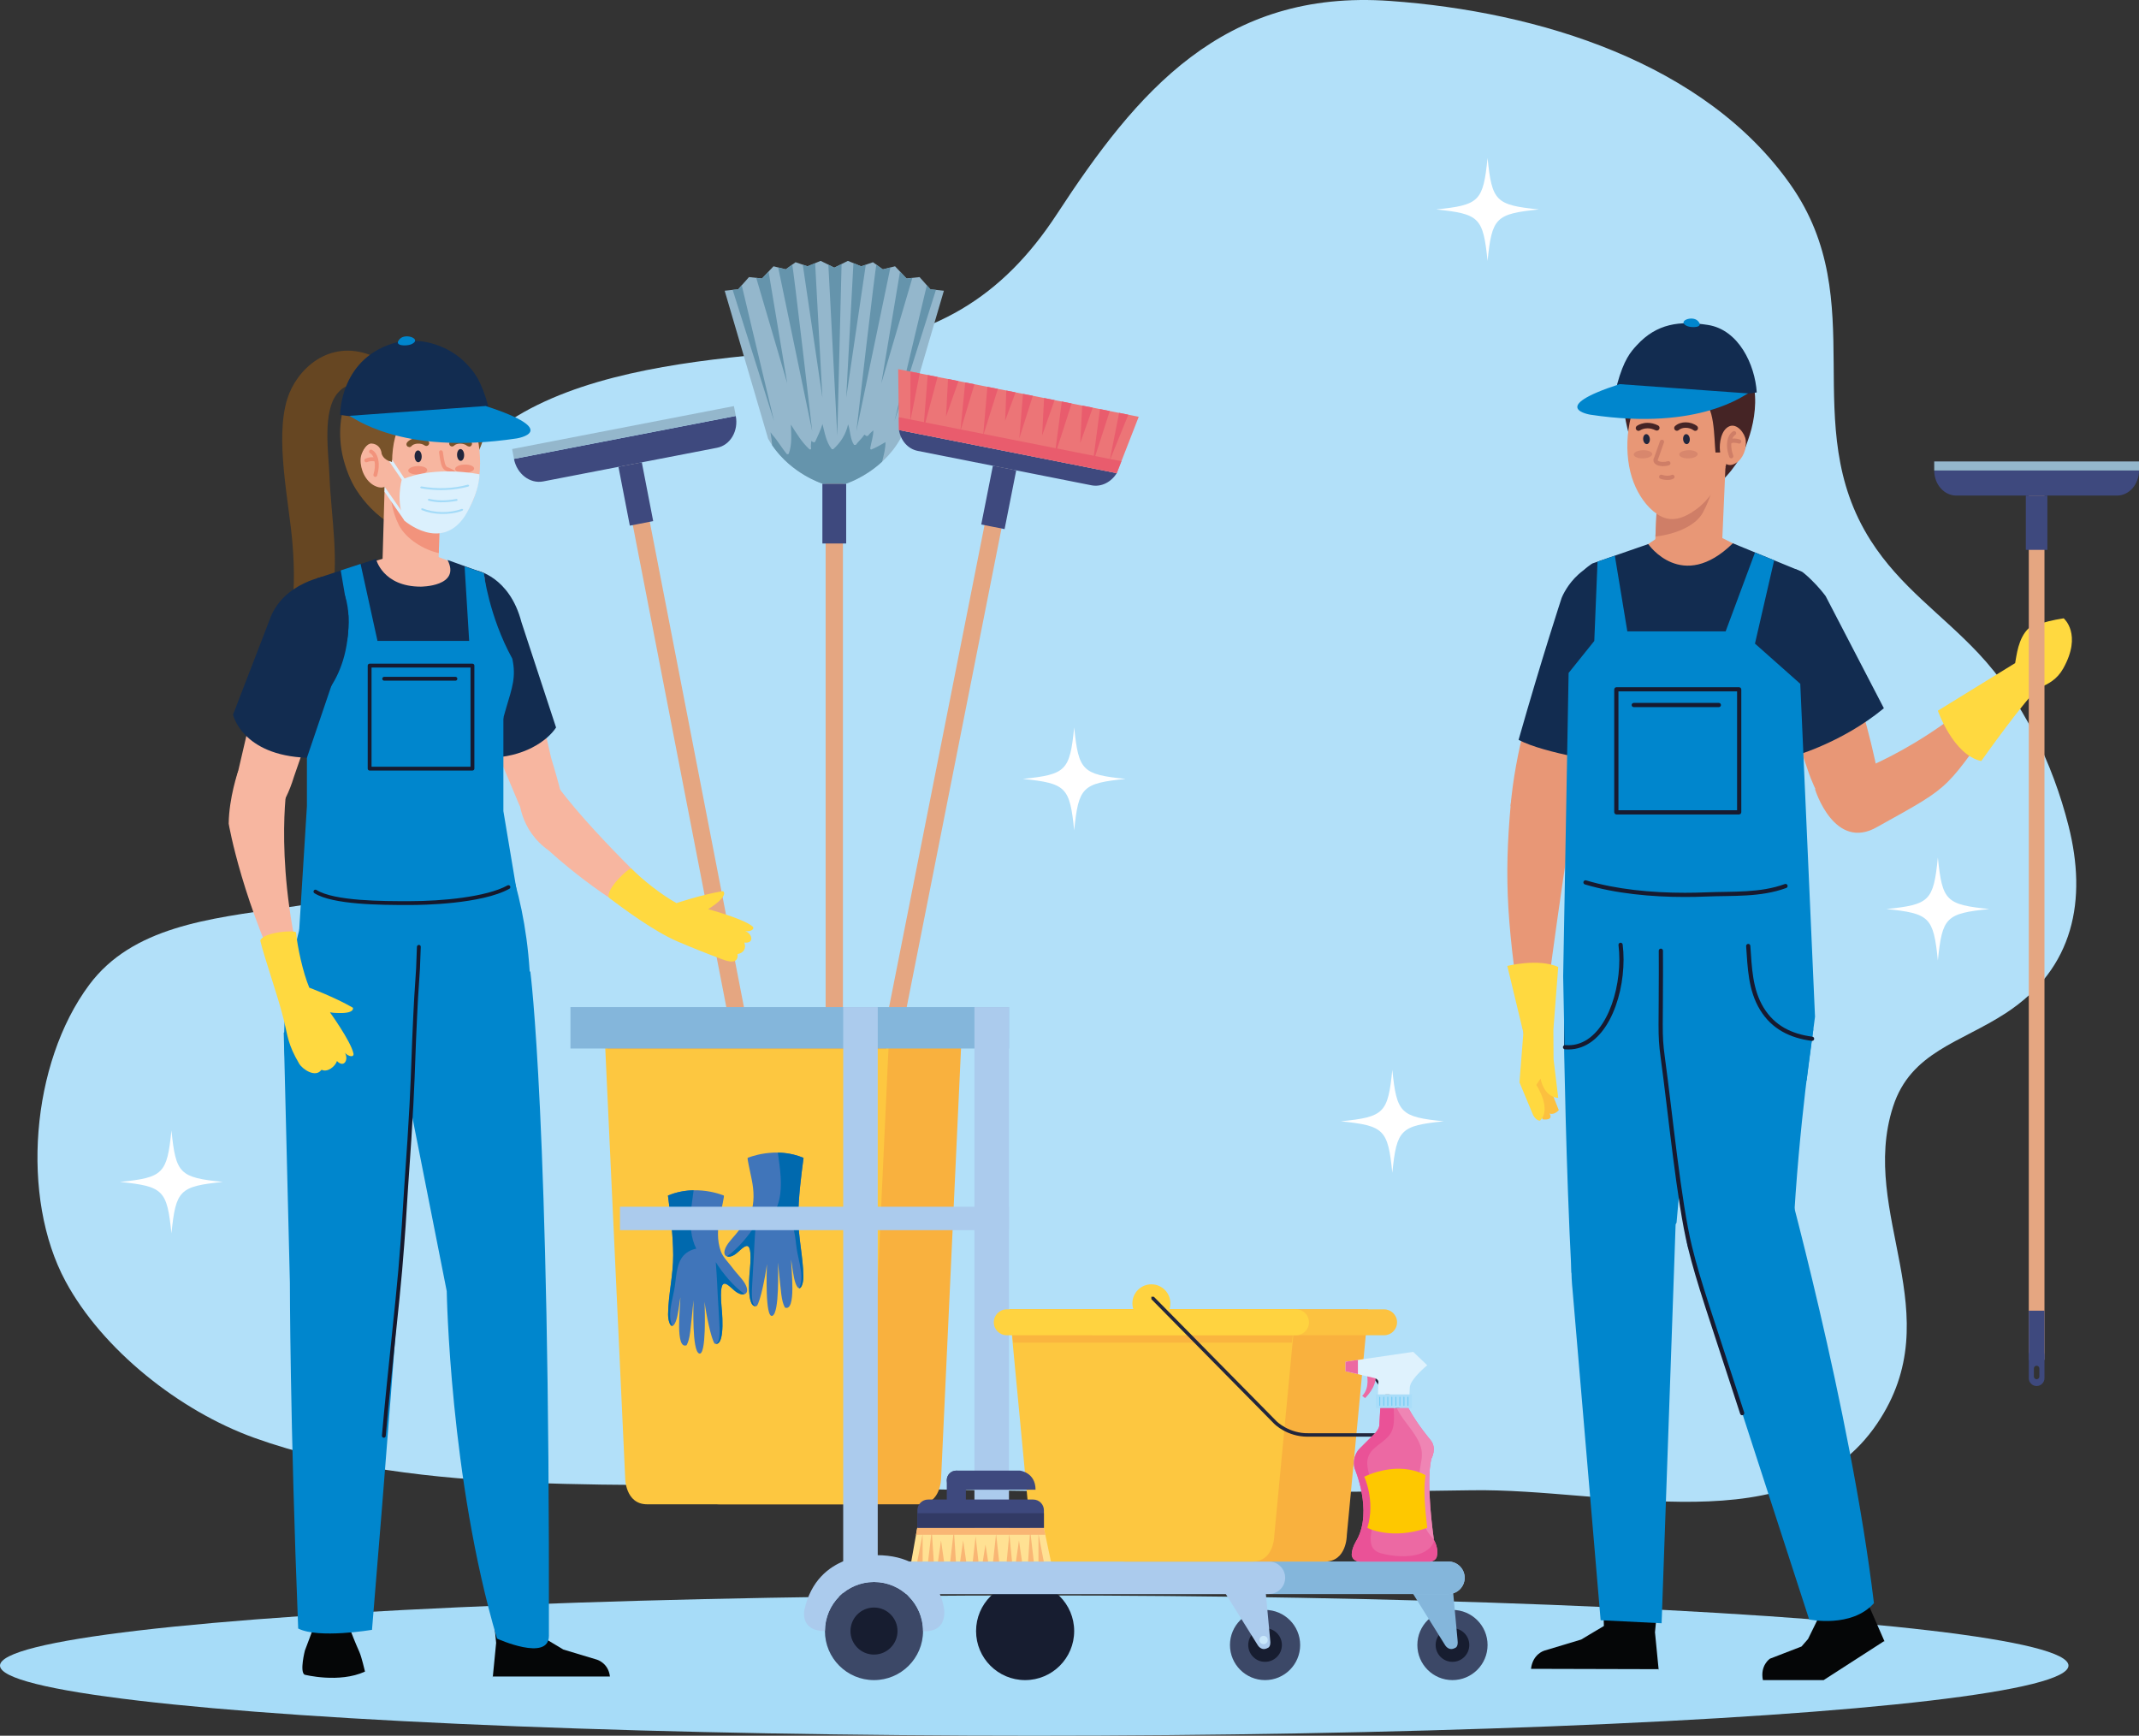 <?xml version="1.0" encoding="UTF-8"?><svg id="Capa_1" xmlns="http://www.w3.org/2000/svg" viewBox="0 0 1484.81 1204.88"><rect x="0" y="0" width="1484.81" height="1204.88" fill="#333333" stroke="none"/><path d="M1243.01,128.35c57,81.29,4.08,166.06,55.53,246.83,20.61,32.35,49.07,51.01,74.62,78.12,30.67,32.55,51.74,76.52,62.74,120,12.92,51.08,3.99,98.91-43.43,129.9-31.53,20.61-66.12,26.99-78.38,64.97-24.07,74.54,40.56,143.85-11.13,220.13-57.24,84.47-185.57,44.58-281.7,46.19-152.93,2.56-305.94,1.71-458.83-2.69-121.58-3.49-270.27,7.86-385.85-33.69-52.13-18.74-105.54-61.36-131.05-108.6-31.45-58.23-24.15-151.41,16.39-205.87,59.9-80.48,212.64-23.24,265.18-116.75,36.8-65.5-33.04-102.36-32.12-165.73,2.04-140.83,167.64-149.7,278.11-158.98,74.96-6.3,122.95-36.02,160.56-93.54C789.01,63.97,848.58-7.65,964.94.66c103.34,7.38,218.69,43,278.07,127.69Z" style="fill:#b2e0f9; stroke-width:0px;"/><ellipse cx="717.93" cy="1156.19" rx="717.93" ry="48.69" style="fill:#a7dcf8; stroke-width:0px;"/><rect x="494.29" y="316.47" width="12.01" height="661.78" transform="translate(-114.17 107.17) rotate(-10.98)" style="fill:#e5a681; stroke-width:0px;"/><rect x="433.1" y="322.13" width="16.51" height="41.58" transform="translate(-57.14 90.15) rotate(-10.96)" style="fill:#3e497e; stroke-width:0px;"/><path d="M377.06,334.19l120.7-23.37c9.18-1.78,15-11.66,12.98-22.07l-153.97,29.81c2.01,10.41,11.1,17.41,20.28,15.63Z" style="fill:#3e497e; stroke-width:0px;"/><polygon points="569.09 971.08 557.29 973.37 550.15 936.5 561.95 934.22 569.09 971.08" style="fill:#3e497e; stroke-width:0px;"/><path d="M561.37,962.87c-3.25.63-5.38,3.78-4.75,7.04l3.36,17.34c.63,3.25,3.79,5.38,7.04,4.75,3.26-.63,5.39-3.78,4.76-7.03l-3.36-17.34c-.63-3.26-3.78-5.38-7.04-4.75ZM567.69,984.46c.22,1.14-.53,2.23-1.66,2.46-1.14.22-2.24-.52-2.46-1.66l-1.17-6.05c-.22-1.14.52-2.23,1.66-2.46,1.13-.22,2.24.52,2.46,1.66l1.17,6.06Z" style="fill:#3e497e; stroke-width:0px;"/><rect x="354.69" y="296.78" width="156.83" height="6.94" transform="translate(-49.17 87.78) rotate(-10.96)" style="fill:#94b7cc; stroke-width:0px;"/><rect x="573.12" y="335.7" width="12.01" height="661.78" style="fill:#e5a681; stroke-width:0px;"/><rect x="570.87" y="335.7" width="16.51" height="41.57" style="fill:#3e497e; stroke-width:0px;"/><rect x="573.12" y="959.93" width="12.01" height="37.55" style="fill:#3e497e; stroke-width:0px;"/><path d="M579.12,987.95c-3.31,0-6,2.69-6,6v17.66c0,3.32,2.69,6,6,6s6.01-2.69,6.01-6v-17.66c0-3.31-2.69-6-6.01-6ZM581.22,1010.35c0,1.16-.94,2.1-2.1,2.1s-2.09-.94-2.09-2.1v-6.16c0-1.16.94-2.1,2.09-2.1s2.1.94,2.1,2.1v6.16Z" style="fill:#3e497e; stroke-width:0px;"/><path d="M645.85,200.82l-7.53-8.48-9,.99-8.01-8.48-8.48,2.12-6.83-4.94-8.24,2.82-9.19-3.77-9.45,4.71-9.44-4.71-9.19,3.77-8.24-2.82-6.83,4.94-8.48-2.12-8.01,8.48-9-.99-7.53,8.48-9.36,1,30.14,102.67c13.19,23.54,37.69,31.21,37.69,31.21h16.51s24.5-7.67,37.69-31.21l30.14-102.67-9.36-1Z" style="fill:#94b7cc; stroke-width:0px;"/><path d="M614.7,306.88c-3.16,1.88-6.34,3.69-9.75,5.12-.55.23-.94-.41-.87-.87.7-4.18,2.19-8.17,2.16-12.41-1.32,1.18-2.62,2.32-3.7,3.77l-.97.25c-.52-.34-1.04-.69-1.55-1.03-1.69,2.63-4.11,4.62-5.96,7.14h-1.22c-2.81-4.36-2.46-9.59-4.11-14.29-1.61,6.9-4.91,12.35-10.32,17.26h-1c-3.98-5-4.89-11.43-6.49-17.48-1.2,4.31-3.32,8.3-5.11,12.39l-.8.33c-.74-.15-1.27-.62-1.86-.98-.02,1.71-.54,3.43-.1,5.06.19.71-.67,1.15-1.18.69-5.33-4.84-9-11.08-12.87-17.1.23,6.85.9,13.74-1.5,20.32l-1.18.31c-3.64-4.37-6.43-9.43-10.25-13.66-.7-.77-1.41-2.67-1.08-.6.21,1.27.41,2.54.59,3.82.2,1.41.35,2.81.46,4.22,13.57,19.91,34.8,26.56,34.8,26.56h16.51s12.89-4.04,25-15.24c1.1-4.49,2.38-8.95,2.32-13.58Z" style="fill:#6594ac; stroke-width:0px;"/><polygon points="508.59 201.23 512.4 200.82 514.89 198.02 537.3 292.25 508.59 201.23" style="fill:#6594ac; stroke-width:0px;"/><polygon points="524.95 192.9 528.94 193.34 533.51 188.5 546.48 266.11 524.95 192.9" style="fill:#6594ac; stroke-width:0px;"/><path d="M540.19,185.67l5.24,1.31s3.87-2.8,4.46-3.23c.59-.43,13.91,115.56,13.91,115.56l-23.61-113.64Z" style="fill:#6594ac; stroke-width:0px;"/><polygon points="557.26 183.75 560.49 184.86 565.84 182.67 570.87 276 557.26 183.75" style="fill:#6594ac; stroke-width:0px;"/><polygon points="575.01 183.75 579.12 185.8 584.19 183.28 581.22 302.37 575.01 183.75" style="fill:#6594ac; stroke-width:0px;"/><polygon points="649.68 201.23 645.87 200.83 643.37 198.02 620.96 292.26 649.68 201.23" style="fill:#6594ac; stroke-width:0px;"/><polygon points="633.32 192.91 629.33 193.35 624.76 188.51 611.78 266.11 633.32 192.91" style="fill:#6594ac; stroke-width:0px;"/><path d="M618.08,185.68l-5.24,1.31s-3.86-2.81-4.46-3.23c-.59-.43-13.91,115.56-13.91,115.56l23.61-113.64Z" style="fill:#6594ac; stroke-width:0px;"/><polygon points="601 183.76 597.77 184.87 592.42 182.68 587.4 276.01 601 183.76" style="fill:#6594ac; stroke-width:0px;"/><rect x="302.19" y="643.51" width="661.78" height="12.01" transform="translate(-127.01 1144.41) rotate(-78.8)" style="fill:#e5a681; stroke-width:0px;"/><rect x="672.53" y="337.06" width="41.58" height="16.51" transform="translate(219.88 958.33) rotate(-78.8)" style="fill:#3e497e; stroke-width:0px;"/><path d="M624.02,298.5c1.2,7.24,6.16,13.13,13.02,14.49l120.6,23.88c6.87,1.36,13.7-2.19,17.56-8.43l-151.19-29.93Z" style="fill:#3e497e; stroke-width:0px;"/><rect x="553.68" y="949.68" width="37.55" height="12.01" transform="translate(-476.2 1331.66) rotate(-78.8)" style="fill:#3e497e; stroke-width:0px;"/><path d="M570.66,964.76c-3.25-.65-6.41,1.47-7.05,4.72l-3.43,17.33c-.65,3.25,1.47,6.42,4.72,7.06,3.25.64,6.41-1.47,7.05-4.73l3.43-17.32c.64-3.25-1.47-6.42-4.73-7.06ZM568.37,987.13c-.23,1.14-1.33,1.88-2.47,1.65-1.14-.22-1.88-1.32-1.65-2.46l1.2-6.05c.22-1.14,1.33-1.88,2.46-1.65,1.14.23,1.88,1.33,1.65,2.47l-1.2,6.05Z" style="fill:#3e497e; stroke-width:0px;"/><polygon points="624.02 298.5 775.21 328.44 790.45 289.32 623.48 256.25 624.02 298.5" style="fill:#ec7577; stroke-width:0px;"/><polygon points="623.91 289.6 624.02 298.5 775.21 328.44 778.42 320.19 623.91 289.6" style="fill:#e95c6d; stroke-width:0px;"/><polygon points="632.06 257.95 638.45 259.22 631.87 292.42 632.06 257.95" style="fill:#e95c6d; stroke-width:0px;"/><polygon points="783.24 287.89 776.85 286.62 770.27 319.82 783.24 287.89" style="fill:#e95c6d; stroke-width:0px;"/><polygon points="670.02 265.47 676.41 266.74 666.64 299.3 670.02 265.47" style="fill:#e95c6d; stroke-width:0px;"/><polygon points="643.99 260.32 650.81 261.66 640.95 298.72 643.99 260.32" style="fill:#e95c6d; stroke-width:0px;"/><polygon points="770.35 285.34 763.54 283.99 758.53 322 770.35 285.34" style="fill:#e95c6d; stroke-width:0px;"/><polygon points="716.94 274.76 710.13 273.41 707.57 304.24 716.94 274.76" style="fill:#e95c6d; stroke-width:0px;"/><polygon points="658.08 263.11 665.36 264.55 656.71 289.12 658.08 263.11" style="fill:#e95c6d; stroke-width:0px;"/><polygon points="698.56 271.12 704.95 272.39 697.74 292.03 698.56 271.12" style="fill:#e95c6d; stroke-width:0px;"/><polygon points="685.4 268.52 692.68 269.96 682.47 302.44 685.4 268.52" style="fill:#e95c6d; stroke-width:0px;"/><polygon points="758.51 282.99 751.24 281.55 749.86 307.57 758.51 282.99" style="fill:#e95c6d; stroke-width:0px;"/><polygon points="743.89 280.1 737.07 278.75 732.06 316.76 743.89 280.1" style="fill:#e95c6d; stroke-width:0px;"/><polygon points="732.05 277.75 724.77 276.31 723.4 302.33 732.05 277.75" style="fill:#e95c6d; stroke-width:0px;"/><path d="M638.03,1044.23c15.26,0,15.25-18.22,15.25-18.22l14.87-320.82h-198.7l14.87,320.82s-.02,18.22,15.24,18.22h138.47Z" style="fill:#f9b13e; stroke-width:0px;"/><path d="M587.7,1044.23c15.26,0,15.24-18.22,15.24-18.22l14.87-320.82h-198.7l14.87,320.82s-.02,18.22,15.25,18.22h138.47Z" style="fill:#fdc740; stroke-width:0px;"/><polygon points="615.18 728.26 617.81 705.19 419.12 705.19 421.75 728.26 615.18 728.26" style="fill:#fab53f; stroke-width:0px;"/><path d="M688.15,714.18c0,4.96-4.02,8.99-8.99,8.99h-200.8c-4.96,0-8.99-4.02-8.99-8.99s4.02-8.99,8.99-8.99h200.8c4.96,0,8.99,4.02,8.99,8.99Z" style="fill:#fcc240; stroke-width:0px;"/><path d="M627,714.18c0,4.96-4.02,8.99-8.99,8.99h-200.8c-4.97,0-8.99-4.02-8.99-8.99s4.02-8.99,8.99-8.99h200.8c4.97,0,8.99,4.02,8.99,8.99Z" style="fill:#ffd340; stroke-width:0px;"/><rect x="395.99" y="699.08" width="304.4" height="28.76" style="fill:#84b6db; stroke-width:0px;"/><path d="M745.65,1132.22c0,18.81-15.24,34.05-34.05,34.05s-34.05-15.24-34.05-34.05,15.24-34.05,34.05-34.05,34.05,15.24,34.05,34.05Z" style="fill:#171d30; stroke-width:0px;"/><path d="M1032.61,1141.91c0,13.46-10.91,24.36-24.37,24.36s-24.37-10.9-24.37-24.36,10.91-24.37,24.37-24.37,24.37,10.91,24.37,24.37Z" style="fill:#3c4867; stroke-width:0px;"/><path d="M1019.92,1141.91c0,6.45-5.23,11.68-11.68,11.68s-11.68-5.23-11.68-11.68,5.23-11.68,11.68-11.68,11.68,5.23,11.68,11.68Z" style="fill:#171d30; stroke-width:0px;"/><path d="M1011.79,1138.51l-3.56-38.15h-31.09l25.93,41.54s2.49,4.59,7.02,2.02c0,0,2.36-.53,1.69-5.42Z" style="fill:#84b6db; stroke-width:0px;"/><rect x="585.32" y="699.08" width="23.97" height="384.91" style="fill:#abcbed; stroke-width:0px;"/><rect x="676.42" y="699.08" width="23.96" height="384.91" style="fill:#abcbed; stroke-width:0px;"/><path d="M1005.46,1106.51c6.22,0,11.26-5.04,11.26-11.27s-5.04-11.26-11.26-11.26h-420.14v22.53h420.14Z" style="fill:#abcbed; stroke-width:0px;"/><path d="M1005.46,1106.51c6.22,0,11.26-5.04,11.26-11.27s-5.04-11.26-11.26-11.26h-420.14v22.53h420.14Z" style="fill:#84b6db; stroke-width:0px;"/><path d="M880.85,1106.51c6.22,0,11.26-5.04,11.26-11.27s-5.04-11.26-11.26-11.26h-295.53v22.53h295.53Z" style="fill:#abcbed; stroke-width:0px;"/><path d="M919.66,1083.99c15.26,0,15.24-18.22,15.24-18.22l14.87-156.86h-198.7l14.87,156.86s-.02,18.22,15.25,18.22h138.46Z" style="fill:#f9b13e; stroke-width:0px;"/><path d="M869.33,1083.99c15.26,0,15.25-18.22,15.25-18.22l14.87-156.86h-198.7l14.87,156.86s-.02,18.22,15.25,18.22h138.47Z" style="fill:#fdc740; stroke-width:0px;"/><polygon points="896.81 931.97 899.45 908.91 700.75 908.91 703.38 931.97 896.81 931.97" style="fill:#fab53f; stroke-width:0px;"/><path d="M969.78,917.89c0,4.97-4.02,9-8.98,9h-200.81c-4.96,0-8.98-4.03-8.98-9s4.02-8.99,8.98-8.99h200.81c4.96,0,8.98,4.03,8.98,8.99Z" style="fill:#fcc240; stroke-width:0px;"/><path d="M908.64,917.89c0,4.97-4.02,9-8.99,9h-200.81c-4.96,0-8.98-4.03-8.98-9s4.02-8.99,8.98-8.99h200.81c4.96,0,8.99,4.03,8.99,8.99Z" style="fill:#ffd340; stroke-width:0px;"/><path d="M812.43,904.71c0,7.28-5.9,13.18-13.18,13.18s-13.18-5.9-13.18-13.18,5.9-13.18,13.18-13.18,13.18,5.9,13.18,13.18Z" style="fill:#ffd340; stroke-width:0px;"/><path d="M907.74,997.3c-14.33,0-22.91-8.63-23.28-9l-85.22-86.46v-1.69s1.71,0,1.71,0l85.22,86.47c.09.09,8.65,8.65,22.43,8.27h61.98s3.58-.6,4.66-3.25c.94-2.31-.25-5.75-3.43-9.96l-26.43-35.99c-.39-.53-.28-1.28.25-1.67.53-.4,1.28-.28,1.68.25l26.42,35.97c3.77,4.99,5.03,9.13,3.72,12.32-1.62,3.94-6.49,4.68-6.7,4.71h-62.12s-.89.02-.89.02Z" style="fill:#21263d; stroke-width:0px;"/><path d="M902.52,1141.91c0,13.46-10.91,24.36-24.36,24.36s-24.37-10.9-24.37-24.36,10.91-24.37,24.37-24.37,24.36,10.91,24.36,24.37Z" style="fill:#3c4867; stroke-width:0px;"/><path d="M889.84,1141.91c0,6.45-5.23,11.68-11.68,11.68s-11.68-5.23-11.68-11.68,5.23-11.68,11.68-11.68,11.68,5.23,11.68,11.68Z" style="fill:#171d30; stroke-width:0px;"/><path d="M881.71,1138.51l-3.55-38.15h-31.09l25.93,41.54s2.49,4.59,7.02,2.02c0,0,2.36-.53,1.69-5.42Z" style="fill:#abcbed; stroke-width:0px;"/><path d="M880.02,1138.43c0,1.59-1.29,2.88-2.88,2.88s-2.88-1.29-2.88-2.88,1.29-2.88,2.88-2.88,2.88,1.28,2.88,2.88Z" style="fill:#c9e8fb; stroke-width:0px;"/><path d="M640.74,1132.22c0,18.81-15.24,34.05-34.05,34.05s-34.05-15.24-34.05-34.05,15.25-34.05,34.05-34.05,34.05,15.24,34.05,34.05Z" style="fill:#3c4867; stroke-width:0px;"/><path d="M572.64,1132.22c0-18.81,15.25-34.05,34.05-34.05s34.05,15.24,34.05,34.05c0,0,15.88,2.34,14.69-14.68,0,0-3.6-38.03-46.87-37.99,0,0-41.21-2.92-50.19,37.99,0,0-3.44,14.68,14.28,14.68Z" style="fill:#abcbed; stroke-width:0px;"/><path d="M623.02,1132.22c0,9.02-7.31,16.33-16.33,16.33s-16.32-7.31-16.32-16.33,7.31-16.33,16.32-16.33,16.33,7.31,16.33,16.33Z" style="fill:#171d30; stroke-width:0px;"/><polygon points="724.56 1060.43 636.74 1060.43 632.55 1083.99 729.54 1083.99 724.56 1060.43" style="fill:#ffe193; stroke-width:0px;"/><polygon points="725.61 1065.4 724.56 1060.43 636.74 1060.43 635.86 1065.4 725.61 1065.4" style="fill:#f9b674; stroke-width:0px;"/><polygon points="724.56 1083.99 720.85 1083.99 720.85 1064.7 724.56 1083.99" style="fill:#f9b674; stroke-width:0px;"/><polygon points="636.74 1083.99 640.46 1083.99 640.46 1064.7 636.74 1083.99" style="fill:#f9b674; stroke-width:0px;"/><polygon points="702.51 1083.99 698.79 1083.99 700.65 1064.7 702.51 1083.99" style="fill:#f9b674; stroke-width:0px;"/><polygon points="717.63 1083.99 713.67 1083.99 715.08 1062.18 717.63 1083.99" style="fill:#f9b674; stroke-width:0px;"/><polygon points="644.22 1083.99 648.19 1083.99 646.78 1062.18 644.22 1083.99" style="fill:#f9b674; stroke-width:0px;"/><polygon points="675.25 1083.99 679.21 1083.99 677.23 1066.47 675.25 1083.99" style="fill:#f9b674; stroke-width:0px;"/><polygon points="709.44 1083.99 705.22 1083.99 707.33 1069.29 709.44 1083.99" style="fill:#f9b674; stroke-width:0px;"/><polygon points="685.93 1083.99 682.21 1083.99 684.07 1072.21 685.93 1083.99" style="fill:#f9b674; stroke-width:0px;"/><polygon points="693.57 1083.99 689.35 1083.99 691.45 1064.7 693.57 1083.99" style="fill:#f9b674; stroke-width:0px;"/><polygon points="651.1 1083.99 655.33 1083.99 653.22 1069.29 651.1 1083.99" style="fill:#f9b674; stroke-width:0px;"/><polygon points="659.6 1083.99 663.56 1083.99 662.15 1062.18 659.6 1083.99" style="fill:#f9b674; stroke-width:0px;"/><polygon points="666.48 1083.99 670.7 1083.99 668.59 1069.29 666.48 1083.99" style="fill:#f9b674; stroke-width:0px;"/><path d="M724.64,1060.51v-12.14c0-4.11-3.33-7.44-7.44-7.44h-72.94c-4.11,0-7.44,3.33-7.44,7.44v12.14h87.82Z" style="fill:#3e497e; stroke-width:0px;"/><path d="M670.48,1047.57c0,3.66-2.97,6.63-6.63,6.63s-6.63-2.97-6.63-6.63v-20.08c0-3.66,2.97-6.63,6.63-6.63s6.63,2.96,6.63,6.63v20.08Z" style="fill:#3e497e; stroke-width:0px;"/><path d="M718.85,1034.11h-55c-3.66,0-6.63-2.97-6.63-6.63s2.97-6.63,6.63-6.63h44.16s10.83,1.2,10.83,13.26Z" style="fill:#3e497e; stroke-width:0px;"/><rect x="636.82" y="1050.39" width="87.82" height="10.13" style="fill:#323a65; stroke-width:0px;"/><path d="M463.67,829.91c1.79,13.73,3.58,27.5,3.64,41.36.06,13.83-3.36,27.24-3.54,40.98-.08,5.5,2.5,12.39,5.42,4.81,1.58-4.08,2.4-12.66,3.11-16.53,0,6.38-3.79,36.61,4.33,33.28,2.53-4.96,2.53-9.51,4.77-31.21-.02,4.06-1.06,34.74,3.83,36.91,5.29,2.36,3.96-32.1,3.87-35.88.95,8.22,4.59,26.04,6.99,29.07,8.05,2.75,4.77-25.63,4.77-25.63-2.25-26.15,5.31-13.15,10.92-9.78,4.94,2.97,9.39.53,5.16-6.59-1.86-3.13-5.74-6.92-7.89-9.85-2.96-4.02-7.15-8.12-8.57-11.95-2.89-7.77-2.42-16.21-.78-24.13,1.44-6.99,3.18-14.68,2.77-14.86,0,0-19.1-8.27-38.79,0Z" style="fill:#4075ba; stroke-width:0px;"/><path d="M496.86,876.15c1.09,13.49,1.1,20.21,1.8,30.21.26,3.68.39,7.35.63,11.03.21,3.2.4,6.4.12,9.6-.18,2.06-.41,4.87-2.55,5.89,7.05.7,3.99-25.81,3.99-25.81-2.25-26.15,5.31-13.15,10.92-9.78,2.22,1.34,3.87,1.49,4.96.93-7.54-5.29-15.01-14.3-19.87-22.07Z" style="fill:#0069ae; stroke-width:0px;"/><path d="M465.2,911.85c.19-5.23,1.56-10.31,2.61-15.42.88-4.27,1.15-8.62,1.87-12.91.64-3.76,1.6-7.69,3.88-10.82,2.39-3.27,5.86-5.12,9.76-5.93-3.81-7.47-4.29-16.08-3.74-24.31.37-5.44,1.18-10.82,1.91-16.21-5.51.1-11.64,1.06-17.84,3.66,1.79,13.73,3.58,27.5,3.64,41.36.06,13.83-3.36,27.24-3.54,40.98-.05,3.85,1.2,8.38,2.95,8.15-1.25-2.66-1.63-5.63-1.52-8.55Z" style="fill:#0069ae; stroke-width:0px;"/><path d="M557.79,803.75c-1.79,13.72-3.58,27.49-3.64,41.35-.06,13.83,3.35,27.24,3.54,40.99.07,5.5-2.5,12.39-5.42,4.8-1.58-4.08-2.4-12.65-3.11-16.53,0,6.38,3.79,36.62-4.33,33.28-2.54-4.96-2.54-9.5-4.77-31.21.02,4.07,1.06,34.74-3.83,36.92-5.29,2.36-3.96-32.1-3.87-35.88-.96,8.23-4.59,26.04-6.99,29.07-8.05,2.76-4.77-25.63-4.77-25.63,2.25-26.15-5.31-13.16-10.92-9.78-4.94,2.97-9.39.53-5.15-6.59,1.86-3.13,5.73-6.92,7.89-9.85,2.95-4.02,7.15-8.13,8.57-11.95,2.89-7.77,2.42-16.21.79-24.13-1.44-6.99-3.19-14.68-2.77-14.86,0,0,19.1-8.27,38.79,0Z" style="fill:#4075ba; stroke-width:0px;"/><path d="M524.6,849.99c-1.09,13.49-1.1,20.2-1.8,30.21-.26,3.68-.4,7.35-.63,11.03-.21,3.2-.4,6.39-.12,9.6.18,2.06.41,4.86,2.55,5.88-7.05.71-4-25.8-4-25.8,2.25-26.15-5.31-13.16-10.92-9.78-2.22,1.33-3.87,1.49-4.95.93,7.53-5.29,15.01-14.29,19.87-22.07Z" style="fill:#0069ae; stroke-width:0px;"/><path d="M556.25,885.68c-.19-5.23-1.56-10.31-2.61-15.41-.88-4.27-1.15-8.62-1.88-12.91-.64-3.76-1.6-7.69-3.88-10.82-2.39-3.26-5.85-5.12-9.76-5.93,3.81-7.47,4.3-16.08,3.74-24.31-.37-5.44-1.18-10.82-1.91-16.21,5.5.1,11.64,1.06,17.83,3.67-1.79,13.72-3.58,27.49-3.64,41.35-.06,13.83,3.35,27.24,3.54,40.99.05,3.85-1.2,8.38-2.95,8.14,1.25-2.65,1.63-5.62,1.52-8.55Z" style="fill:#0069ae; stroke-width:0px;"/><rect x="430.34" y="837.67" width="270.04" height="16.26" style="fill:#abcbed; stroke-width:0px;"/><path d="M948.82,953.9s2.34,9.61-3.23,15.06l2.01,1.54s8.05-7.47,7.35-15.76l-6.13-.84Z" style="fill:#ec69a3; stroke-width:0px;"/><path d="M980.98,938.4l9.75,9.31s-11.45,9.26-12.11,15.22l-.22,5.08h-21.86l.22-7.95s.88-2.21-2.43-3.42l-20.32-4.75v-6.62l46.98-6.86Z" style="fill:#dff2fd; stroke-width:0px;"/><polygon points="942.61 944 934 945.26 934 951.89 942.61 953.9 942.61 944" style="fill:#ec69a3; stroke-width:0px;"/><rect x="955.04" y="968.01" width="25.03" height="9.48" style="fill:#aaddf9; stroke-width:0px;"/><polygon points="958.09 975.67 957.76 976.03 957.43 975.67 957.43 969.82 957.76 969.47 958.09 969.82 958.09 975.67" style="fill:#71cbf4; stroke-width:0px;"/><polygon points="960.89 975.67 960.56 976.03 960.22 975.67 960.22 969.82 960.56 969.47 960.89 969.82 960.89 975.67" style="fill:#71cbf4; stroke-width:0px;"/><polygon points="963.68 975.67 963.35 976.03 963.02 975.67 963.02 969.82 963.35 969.47 963.68 969.82 963.68 975.67" style="fill:#71cbf4; stroke-width:0px;"/><polygon points="966.49 975.67 966.15 976.03 965.82 975.67 965.82 969.82 966.15 969.47 966.49 969.82 966.49 975.67" style="fill:#71cbf4; stroke-width:0px;"/><polygon points="969.28 975.67 968.95 976.03 968.61 975.67 968.61 969.82 968.95 969.47 969.28 969.82 969.28 975.67" style="fill:#71cbf4; stroke-width:0px;"/><polygon points="972.08 975.67 971.75 976.03 971.42 975.67 971.42 969.82 971.75 969.47 972.08 969.82 972.08 975.67" style="fill:#71cbf4; stroke-width:0px;"/><polygon points="974.88 975.67 974.54 976.03 974.21 975.67 974.21 969.82 974.54 969.47 974.88 969.82 974.88 975.67" style="fill:#71cbf4; stroke-width:0px;"/><polygon points="977.67 975.67 977.34 976.03 977.01 975.67 977.01 969.82 977.34 969.47 977.67 969.82 977.67 975.67" style="fill:#71cbf4; stroke-width:0px;"/><path d="M958.16,977.49h19.51c6.22,11.49,15.38,22.16,15.38,22.16,4.7,5.74.53,12.99.53,12.99-4.06,16.78,1.77,56.15,1.77,56.15,3.53,6.54,2.12,11.13,2.12,11.13-.35,3.71-4.59,4.06-4.59,4.06h-49.09c-5.47-.35-5.47-4.77-5.47-4.77,0-4.86,3.53-10.24,3.53-10.24,11.3-20.31-1.59-49.8-1.59-49.8-1.94-8.87,3.73-13.79,3.73-13.79l8.48-8.47s4.48-3.83,4.97-7.11l.73-12.32Z" style="fill:#ec69a3; stroke-width:0px;"/><path d="M982.03,995.82c2.11,3.26,4.02,6.81,4.73,10.67.85,4.63-.5,9.19-1.14,13.78-.88,6.41-1.37,12.88-.97,19.34.37,6,1.29,12.18,3.44,17.82,1.57,4.1,3.89,7.82,7.01,10.92l.2.2c-.49-3.44-5.59-39.92-1.73-55.9,0,0,4.17-7.25-.53-12.99,0,0-9.16-10.67-15.38-22.16h-8.03c3.1,6.67,8.42,12.19,12.39,18.33Z" style="fill:#ef85b4; stroke-width:0px;"/><path d="M995.63,1069.33c-.68,1.94-1.66,3.76-3.14,5.2-7.75,7.57-23.83,6.36-33.47,3.83-3.3-.87-6.22-2.69-7.1-6.16-.97-3.82-.23-7.97.55-11.74.85-4.08,2.1-8.11,2.71-12.23,1.63-10.92-5.17-20.76-6.05-31.41-.32-3.89.9-7.41,3.58-10.24,2.67-2.81,6.02-4.83,8.89-7.41,1.55-1.4,3.13-2.99,4.1-4.86,1.13-2.18,1.64-4.62,1.84-7.05.26-3.26.05-6.51-.11-9.76h-9.27l-.73,12.32c-.49,3.28-4.97,7.11-4.97,7.11l-8.48,8.47s-5.67,4.92-3.73,13.79c0,0,12.89,29.49,1.59,49.8,0,0-3.53,5.38-3.53,10.24,0,0,0,4.42,5.47,4.77h49.09s4.24-.35,4.59-4.06c0,0,1.34-4.34-1.84-10.6Z" style="fill:#ea5297; stroke-width:0px;"/><path d="M990.73,1060.61c0-2.18-3.38-22.6-1.19-36.55,0,0-16.54-10.8-42.55,1.01,0,0,7.93,16.68,2.18,35.54,0,0,16.61,8.68,41.56,0Z" style="fill:#fec800; stroke-width:0px;"/><path d="M1048.79,557.33c-4.94,54.68-2.77,85.78,9.43,164.03l12.87-3.19c-.05-12.6,18.47-143.16,23.31-165.87,0,0-39.92-29.22-45.61,5.02Z" style="fill:#e89776; stroke-width:0px;"/><path d="M1072.45,736.04l-1.39,12.31,7.69,16.01s-2.92,2.8-6.45-2.42l-6.81-13.18.42-13.83,6.55,1.11Z" style="fill:#d0896b; stroke-width:0px;"/><path d="M1069.32,740.29l-2.08,12.22,6.78,16.42s-3.07,2.63-6.3-2.77l-6.07-13.54,1.2-13.78,6.47,1.46Z" style="fill:#d0896b; stroke-width:0px;"/><path d="M1055.72,743.48l1.73-14.32,1.84-17.76,11.01-1.91,4.44,18.51,1.26,9.76,1.57,13.32.74,4.3s-3.42,1.24-6.35-5.54l-3.26-12.51-4.45,10.07,4.66,17.26s-.73,9.12-3.57,5.78l-9.98-24.11.38-2.85Z" style="fill:#e89776; stroke-width:0px;"/><path d="M1073.35,748.74l8.71,21.91s-3.24,3.64-6.42,2.29c0,0,3.4,4.98-4.82,4.08l-9.36-24.52s6.6-11.61,11.88-3.76Z" style="fill:#fcc03f; stroke-width:0px;"/><path d="M1081.65,671.22l-3.35,43.59.12,20.42,3.23,26.85s-9.32.37-12.27-13.39l-2.95,4.44s11.09,16.71,2.56,24.76c0,0-2.34.35-4.69-3.7l-9.53-22.85,2.71-34.48-11.16-46.34s21.41-5.43,35.33.71Z" style="fill:#ffd940; stroke-width:0px;"/><path d="M1048.59,559.56c20.81,8.23,35.51,2.28,35.51,2.28,10.41-21.86,55.59-127.38,55.25-142.52,1.28-44.81-43.38-19.45-44.92-16.27,0,0-39.66,83.22-45.84,156.51Z" style="fill:#e89776; stroke-width:0px;"/><path d="M1151.57,415.92l-19.95,118.13c-18.06-5.56-58.96-10.76-77.48-20.46,16.39-57.61,29.86-98.45,29.86-98.45,0,0,10.61-28.18,40.59-26.09,0,0,26,3.74,26.99,26.87Z" style="fill:#122c50; stroke-width:0px;"/><path d="M1171.11,686.81c7.52,26.45,31.13,43.76,57.86,43.75.71,0,1.43-.01,2.15-.04.81-.03,1.44-.7,1.42-1.5-.03-.81-.7-1.44-1.5-1.42-.69.02-1.38.03-2.06.03-25.46,0-47.87-16.43-55.05-41.63-.22-.78-1.03-1.23-1.81-1-.78.22-1.23,1.03-1.01,1.81h0Z" style="fill:#21263d; stroke-width:0px;"/><path d="M1151.44,1158.68l-88.67-.23c1.18-10.35,9.23-12.63,9.23-12.63l25.58-7.7,5.89-3.53,9.88-5.88-.58-22.27h38.67l-2.62,26.61,2.61,26.61" style="fill:#050607; stroke-width:0px;"/><path d="M1308.13,1139.05l-42.24,27.22h-42.15c-2.09-10.2,4.87-14.86,4.87-14.86l21.94-8.47,4.51-5.18,7.57-15.41-7.45-20.99,36.78-11.97,5.75,26.12,10.72,24.5" style="fill:#050607; stroke-width:0px;"/><path d="M1300.82,1112.87c-16.17-135-63.49-305.39-63.49-305.39,0,0-62.25,11.25-66.39,55.13l84.91,261.56s29.4,6.21,44.97-11.3Z" style="fill:#0086cd; stroke-width:0px;"/><path d="M1090.86,883.49s27.76,28.89,72.93-34.68c0,0,8.73-105.34,21.46-180.26l-97.55-1.84-1.95,59.68s1.23,82.45,5.1,157.09Z" style="fill:#0086cd; stroke-width:0px;"/><path d="M1244.76,856.1c-42.66,45.17-73.17,9.22-73.17,9.22-9.33-73.19-30.4-201.68-30.4-201.68,0,0,107.66-16.61,117.53,51.17,0,0-10.13,65.84-13.96,141.29Z" style="fill:#0086cd; stroke-width:0px;"/><path d="M1091.68,896.33l19.41,228.37,42.34,2.1s10.27-290.71,10.14-289.86c-.13.85-81.87-36.89-71.89,59.38Z" style="fill:#0086cd; stroke-width:0px;"/><path d="M1243.79,616.04h-148.74c-5.67,23.58-9.3,39.1-9.3,110.37h165.28c3.44-13.41.38-48.73-.34-52.34l-6.91-58.03Z" style="fill:#122c50; stroke-width:0px;"/><path d="M1211.85,310.01c.6-1.76,1.11-3.29,1.53-4.44,7.04-19.22,10.63-53.73-17.3-61.68-27.31-7.77-20.12,40.31-21.03,52.5-1.06,14.09-2.95,19.55,3.44,32.43,2.41,4.84,5.03,9.23,10.76,8.46,6.34-.84,19.76-18.88,22.61-27.26Z" style="fill:#452425; stroke-width:0px;"/><rect x="1144.4" y="328.92" width="57.75" height="46.44" transform="translate(770.29 1508.94) rotate(-87.5)" style="fill:#e89776; stroke-width:0px;"/><path d="M1182.17,355.63c5.08-9.57,8.29-19.32,8.06-31.65l-38.89-1.7-2.19,50.15c12.3-1.34,27.61-6.62,33.03-16.8Z" style="fill:#cf7e67; stroke-width:0px;"/><path d="M1221.87,386.61l-26.29-13.1h-45.3l-20.27,13.77s-3.29,28.67,25.23,37.45c0,0,61.04,10.55,66.63-38.12Z" style="fill:#e89776; stroke-width:0px;"/><path d="M1086.42,705.76s52.96,31.32,171.67-2.83l-7.87-174.36,14.01-99.85c4.24-19.91-13.3-31.81-13.3-31.81l-48.05-19.77c-35.35,34.62-58.75.54-58.75.54l-38.76,13.46s-19.76,11.39-20.28,36.47l5.02,108.35-3.69,169.81Z" style="fill:#122c50; stroke-width:0px;"/><path d="M1153.55,256.41c9.81-2.37,6.67,5.45,3.85,14.79l-13.7,6.07c-11.55,5-5.09,12.11-6.6,22.1-.62,4.11-2.19,8.11-3.03,12.09-2.61-4.2-6.89-24.18-7.01-28.97,0,0-3.42-20.72,10.74-25.01,0,0,9.67-1.87,15.74-1.06Z" style="fill:#452425; stroke-width:0px;"/><path d="M1197.73,324.31c-3.13,10.34-11.03,22.41-19.94,29-8.73,6.44-18,10.14-27.51,3.55-7.57-5.24-12.87-13.37-16.17-21.73-7.6-19.25-5.41-46.98,5.8-63.97,12.31-18.65,39.29-17.02,51.24,1.61,9.74,15.17,11.63,34.86,6.58,51.54Z" style="fill:#e89776; stroke-width:0px;"/><path d="M1178.49,315.18c.04,1.57-2.81,2.92-6.35,3.02-3.55.09-6.47-1.11-6.51-2.67-.04-1.57,2.81-2.92,6.36-3.01,3.55-.1,6.46,1.1,6.5,2.67Z" style="fill:#d8876d; stroke-width:0px;"/><path d="M1146.93,315.18c.05,1.57-2.8,2.92-6.35,3.02-3.55.1-6.46-1.1-6.5-2.67-.04-1.57,2.8-2.92,6.35-3.01,3.55-.1,6.46,1.1,6.5,2.66Z" style="fill:#d8876d; stroke-width:0px;"/><path d="M1157.62,320.16c-.81.31-2.01.5-3.18.5-1.17,0-2.32-.2-3.01-.52l-.66-.44-.1-.26.29-.79.08-.13,4.01-11.35c.27-.76-.13-1.6-.89-1.86-.76-.27-1.6.13-1.86.89l-3.96,11.21,1.38.49-1.25-.76c-.45.74-.72,1.51-.72,2.31,0,.81.31,1.59.79,2.14,1.47,1.63,3.7,1.96,5.91,2.01,1.47,0,2.94-.22,4.2-.68.76-.28,1.14-1.12.86-1.88-.28-.76-1.12-1.14-1.88-.86h0Z" style="fill:#cf7e67; stroke-width:0px;"/><path d="M1138.44,298.76c.8-.56,2.74-1.45,5.22-1.44,1.62,0,3.5.35,5.59,1.39.94.47,2.08.09,2.55-.85.47-.94.09-2.08-.85-2.55-2.62-1.31-5.11-1.79-7.29-1.79-3.37,0-5.92,1.12-7.38,2.11-.86.6-1.08,1.78-.48,2.64.6.86,1.78,1.08,2.64.48h0Z" style="fill:#452425; stroke-width:0px;"/><path d="M1177.96,295.7c-2.14-1.67-4.96-2.53-7.83-2.54-2.58,0-5.26.73-7.34,2.56-.79.69-.86,1.89-.17,2.68.69.79,1.89.86,2.68.17,1.19-1.06,2.95-1.61,4.83-1.61,2.07-.01,4.19.7,5.48,1.73.82.65,2.02.51,2.67-.31.65-.82.51-2.02-.31-2.67h0Z" style="fill:#452425; stroke-width:0px;"/><path d="M1141.04,239.6s21.07-6.29,42.24-2.59c4.55.79,6.74,4.46,9.83,7.45,4.22,4.09,7.89,3.21,13,5.27,3.72,1.5,6.3,3.97,5.62,8.29-.83,5.27-4.62,8.7-6.53,13.23-2.29,5.41,1.67,15.58,2.47,21.9.34,2.71,0,6.57.94,9.14-1.11-2.99-5.6-8.17-9.92-3.61-1.8,1.91-2.47,10.74-3.25,13.14-1.04,3.19-1.78,2.05-4.61,2.29-1-9.14-.4-35.32-10.19-35.47-2.71-.05-6.37,1.8-9.03,2.39-6.59,1.45-13.88,4.88-20.14,2.33-27.24-11.09-23.87-8.61-24.76-18.64,0,0,.37-19.72,14.34-25.13Z" style="fill:#452425; stroke-width:0px;"/><path d="M1142.68,301.36c-1.28.07-2.2,1.69-2.06,3.6.14,1.91,1.29,3.4,2.57,3.32,1.29-.08,2.2-1.69,2.06-3.6-.14-1.91-1.29-3.4-2.57-3.33Z" style="fill:#21263d; stroke-width:0px;"/><path d="M1172.98,304.69c-.14-1.92-1.28-3.4-2.57-3.33-1.28.07-2.2,1.69-2.06,3.6.13,1.91,1.29,3.41,2.57,3.33,1.28-.08,2.2-1.69,2.06-3.6Z" style="fill:#21263d; stroke-width:0px;"/><path d="M1167.36,328.61c.77.11,1.15.62.79,1.27,0,0-4.18,7.48-10.23,7.49-6.07.01-10.29-7.45-10.29-7.45-.41-.73.07-1.32,1.05-1.33,0,0,10.47-.1,18.69.02Z" style="fill:#e89776; stroke-width:0px;"/><path d="M1152.63,332.37c1.38.48,3.14.8,4.89.81,1.45,0,2.91-.21,4.17-.92.7-.4.94-1.3.54-2-.4-.7-1.3-.94-1.99-.54-.52.31-1.56.53-2.71.52-1.38,0-2.91-.28-3.92-.64-.76-.27-1.6.13-1.87.89-.27.76.13,1.6.89,1.87h0Z" style="fill:#cf7e67; stroke-width:0px;"/><path d="M1280.69,570.21c-9.81,3.67-22.39-25.56-25.09-33.63-23.22-69.57-43.65-99.85-41.08-116.47-.75-3.45,21.42-46.99,48.08-10.95,9.61,11.7,46.33,126.97,42.66,149.55,0,0-3.13,5.14-24.57,11.5Z" style="fill:#e89776; stroke-width:0px;"/><path d="M1307.71,491.63l-40.44-77.87s-10.74-14.61-19.94-18.33c0,0-41.77-13.11-37.68,49.27l33.66,80.78s34.56-9.13,64.41-33.85Z" style="fill:#122c50; stroke-width:0px;"/><path d="M1211.83,305.57c.72,5.88-1.85,12.92-6.89,15.94-6.84,4.09-10.32-2.21-11.01-8.67-.56-5.2.76-14.41,6.46-16.9,5.38-2.34,10.84,4.8,11.43,9.63Z" style="fill:#e89776; stroke-width:0px;"/><path d="M1303.25,573.95c55.25-30.73,44.84-23.8,90.54-86.38l-13.8-9.08c-61.72,52.62-99.52,58.58-120.08,69.35,0,0,13.36,43.6,43.35,26.11Z" style="fill:#e89776; stroke-width:0px;"/><path d="M1202.94,299.45c-2.85,1.87-4.1,5.49-4.11,9.57,0,2.57.51,5.37,1.56,8.19.28.76,1.13,1.14,1.89.86.76-.28,1.14-1.13.86-1.88-.94-2.51-1.37-4.99-1.37-7.17-.01-3.52,1.16-6.13,2.76-7.11.68-.44.88-1.34.44-2.02-.44-.68-1.34-.88-2.02-.44h0Z" style="fill:#cf7e67; stroke-width:0px;"/><path d="M1207.74,305.09c-1.14-.38-2.58-.69-4.06-.7-1.3,0-2.69.23-3.87,1.11-.65.49-.77,1.41-.28,2.05.49.65,1.41.77,2.05.29.4-.32,1.16-.53,2.1-.52,1.05,0,2.24.25,3.13.54.77.26,1.6-.16,1.85-.92.26-.77-.16-1.6-.92-1.85h0Z" style="fill:#cf7e67; stroke-width:0px;"/><polygon points="1254.07 750.08 1259.91 705.76 1249.68 474.68 1218.23 446.77 1231.55 388.94 1218.23 383.58 1197.88 438.27 1129.63 438.27 1120.96 385.72 1108.94 389.89 1106.69 444.94 1088.87 467.14 1085.09 677.74 1086.51 750.08 1254.07 750.08" style="fill:#0086cd; stroke-width:0px;"/><path d="M1151.45,659.96c.03,5.29.03,10.08.03,14.44,0,18.35-.18,29.05-.18,36.73,0,9.3.27,14.26,1.44,22.84,5.37,39.26,11.14,100.06,18.92,131.91,6.12,25.06,14.55,48.54,36.3,115.54.25.77,1.07,1.19,1.84.94.77-.25,1.19-1.07.94-1.84-21.76-67.03-30.18-90.5-36.24-115.33-7.69-31.43-13.49-92.29-18.86-131.61-1.16-8.49-1.42-13.18-1.42-22.44,0-7.64.18-18.37.18-36.73,0-4.37,0-9.17-.03-14.46,0-.81-.66-1.46-1.47-1.45-.81,0-1.46.66-1.45,1.47h0Z" style="fill:#171a2f; stroke-width:0px;"/><polygon points="1207.28 563.92 1207.28 562.46 1123.46 562.46 1123.46 479.94 1205.82 479.94 1205.82 563.92 1207.28 563.92 1207.28 562.46 1207.28 563.92 1208.74 563.92 1208.74 478.48 1208.31 477.44 1207.28 477.02 1121.99 477.02 1120.96 477.44 1120.53 478.48 1120.53 563.92 1120.96 564.95 1121.99 565.38 1207.28 565.38 1208.31 564.95 1208.74 563.92 1207.28 563.92" style="fill:#171a2f; stroke-width:0px;"/><path d="M1212.09,656.78c1.1,14.97,1.36,30.62,9.7,44.29,8.1,13.28,20.87,19.55,35.9,21.46.8.1,1.53-.46,1.64-1.26.1-.8-.46-1.53-1.26-1.64-14.49-1.89-26.17-7.68-33.78-20.09-7.84-12.78-8.2-27.88-9.28-42.98-.06-.8-.76-1.41-1.56-1.35-.8.06-1.41.76-1.35,1.56h0Z" style="fill:#171a2f; stroke-width:0px;"/><path d="M1086.29,728.4c.8.07,1.58.1,2.36.1,12.71,0,22.38-8.72,28.72-20.69,6.38-12,9.64-27.42,9.65-41.73,0-3.56-.2-7.06-.62-10.41-.1-.8-.83-1.37-1.63-1.27-.8.1-1.37.83-1.27,1.63.4,3.22.59,6.6.59,10.05,0,13.87-3.21,28.92-9.31,40.36-6.13,11.47-14.91,19.14-26.14,19.13-.7,0-1.4-.03-2.12-.09-.8-.07-1.51.53-1.58,1.34-.07.8.53,1.51,1.34,1.58h0Z" style="fill:#171a2f; stroke-width:0px;"/><path d="M1134.08,490.86h59.08c.81,0,1.46-.66,1.46-1.46s-.65-1.46-1.46-1.46h-59.08c-.81,0-1.46.65-1.46,1.46s.65,1.46,1.46,1.46" style="fill:#171a2f; stroke-width:0px;"/><path d="M1432.52,429.21s13.11,10.85-.31,34.82c-4.19,7.47-10.16,10.78-16.68,13.44-8.31,5.73-40.23,50.82-40.23,50.82-19.46-4.2-30.11-34.95-30.11-34.95l53.64-33.03c.99-4.89,1.95-17.31,9.55-24.35,0,0,8.59-4.42,24.15-6.75Z" style="fill:#ffd940; stroke-width:0px;"/><path d="M1100.17,613.93c21.37,6.38,46.12,8.72,69.39,8.72,4.92,0,9.78-.11,14.52-.3,18.87-.79,37.78.67,55.86-5.94.76-.28,1.15-1.12.87-1.87-.28-.76-1.12-1.15-1.87-.87-17.29,6.35-35.87,5-54.97,5.77-4.71.19-9.53.29-14.41.29-23.08,0-47.58-2.33-68.55-8.6-.77-.23-1.59.21-1.82.98-.23.77.21,1.59.98,1.82h0Z" style="fill:#171a2f; stroke-width:0px;"/><path d="M1122.51,266.88c4.75-17.38,9.46-22.62,13.72-27.25,13.86-15.11,29.78-17.11,49.32-14.07,21.42,3.33,32.7,27.62,33.92,46.86,0,0-90.52,14.65-96.96-5.55Z" style="fill:#122c50; stroke-width:0px;"/><path d="M1178.63,222.82c4.66,4.93-4.7,4.74-7.45,3.54-7.55-3.3,3.53-7.69,7.45-3.54Z" style="fill:#0086cd; stroke-width:0px;"/><path d="M1213.55,273.1c-1.73,0-32.73,26.35-109.54,14.77,0,0-30.5-4.74,20.25-21.22l89.29,6.45Z" style="fill:#0086cd; stroke-width:0px;"/><rect x="1408.3" y="344.02" width="10.89" height="599.85" style="fill:#e5a681; stroke-width:0px;"/><rect x="1406.25" y="344.02" width="14.97" height="37.68" style="fill:#3e497e; stroke-width:0px;"/><path d="M1358.02,344.02h111.44c8.48,0,15.35-7.79,15.35-17.4h-142.15c0,9.61,6.87,17.4,15.35,17.4Z" style="fill:#3e497e; stroke-width:0px;"/><rect x="1408.3" y="909.83" width="10.89" height="34.04" style="fill:#3e497e; stroke-width:0px;"/><path d="M1413.74,935.23c-3.01,0-5.44,2.44-5.44,5.44v16.01c0,3.01,2.44,5.45,5.44,5.45s5.45-2.43,5.45-5.45v-16.01c0-3.01-2.44-5.44-5.45-5.44ZM1415.64,955.53c0,1.05-.85,1.9-1.9,1.9s-1.9-.85-1.9-1.9v-5.59c0-1.05.85-1.9,1.9-1.9s1.9.85,1.9,1.9v5.59Z" style="fill:#3e497e; stroke-width:0px;"/><rect x="1342.66" y="320.32" width="142.15" height="6.29" style="fill:#94b7cc; stroke-width:0px;"/><path d="M199.4,276.95c-8.66,27.77,1.21,71.32,3.58,99.76,3.09,37.15.66,74.93-26.53,102.7,30.65,2.23,48.46-37.59,53.34-61.05,6.02-28.94.1-58.92-1.08-87.84-.66-16.1-5.03-44.88,5.54-57.5,10.35-12.35,17.57.94,29.52-3,16.86-5.54,4.87-19.19-6.75-23.59-28.91-10.96-51.21,9.97-57.62,30.51Z" style="fill:#664622; stroke-width:0px;"/><path d="M342.03,1163.79l81.36-.03c-1.08-9.42-9.03-11.69-9.03-11.69l-23.3-7.01-5.36-3.22-8.99-5.35.53-20.28h-35.22l2.38,24.23-2.38,24.23" style="fill:#050607; stroke-width:0px;"/><path d="M249.56,1146.95c-5.65-12.58-10.9-27.68-10.9-27.68h-17.05s-9.98,26.53-9.98,26.53c0,0-3.75,14.65-.2,16.71,0,0,24.01,6.11,41.94-2.16,0,0-2.39-10.22-3.82-13.4Z" style="fill:#050607; stroke-width:0px;"/><path d="M236.38,294.45c-.7,7.99.01,16.11,1.76,23.22,1.79,7.29,4.91,15.65,8.95,22,6.19,9.75,14.47,18.23,24.34,24.24,5.32,3.24,11.54-6.46,17-7.51,7.17-1.38,11.84-4.71,16.93-9.76,15.65-15.48,35.89-35.82,30.55-59.99-3.1-13.98-7.94-25-22.13-29.22-21.8-6.48-54.24-7-69.5,13.29-4.8,6.38-7.2,15.87-7.89,23.72Z" style="fill:#78532a; stroke-width:0px;"/><path d="M311.43,441.9l48.81,116.33s13.4,26.71,32.46,14.51c0,0,2.23-6.5-10.12-46.56l-21.69-95.54s-18.49-52.57-51.87-24.61c0,0-8.21,13.72,2.41,35.87Z" style="fill:#f7b6a0; stroke-width:0px;"/><path d="M507.38,665.31c-7.93,1.51-46.88-15.68-46.36-23.46.9-13.53,30.34-20.52,40.09-20.82-3.66,5.54-12.99,6.63-18.72,10.29,11.71,5.31,25.04,6.83,35.59,12.49-1.65,4.71-16.25.5-21.37.08,6.58,4.47,15.16,1.49,21.25,5.44-1.59,3.79-17.2,3.71-22.05-.51,3.44,3.88,18.36,7.4,18.36,7.4.3,6.09-16.06.65-19.23-.95,1.94,2.75,16.7,7.22,12.43,10.02Z" style="fill:#f7b6a0; stroke-width:0px;"/><path d="M463.14,645.79l8.22-11.26c-59.85-54.91-82.52-86.37-82.52-86.37,0,0-16.63-12.93-28.52,5.55,0,0-.11,22.22,20.75,36.79,0,0,38.02,35.76,82.08,55.28Z" style="fill:#f7b6a0; stroke-width:0px;"/><path d="M522.06,642.83c2.7,2.13-1.35,4.12-4.79,3.51,4.99,1.75,6.62,8.8-.62,7.94,1.53,3.89-.32,7.25-4.64,8,.63,7.09-6.02,5.37-10.33,3.76-10.61-3.94-21.13-8.12-31.53-12.58-15.96-6.85-37.53-22.72-47.51-30.42-2.33-5.86,14.34-21.37,15.67-20.04,7.44,7.44,21.02,18.35,31.33,23.9,0,0,17.63-5.99,32.27-8.31,0,0,4.99,2.77-10.31,12.54,0,0,23.65,6.36,30.46,11.71Z" style="fill:#ffd940; stroke-width:0px;"/><path d="M338.45,526.02c24.83,0,41.45-11.67,47.55-21l-24.02-73.09c-8.32-32.03-31.43-35.98-31.43-35.98-32.77,17.1-18.46,59.65-18.46,59.65,5.84,25.95,16.07,50.33,26.36,70.42Z" style="fill:#122c50; stroke-width:0px;"/><path d="M319.79,548.26c29.62-73.22,16.04-150.5,16.04-150.5-22.03-7.33-31.65-11.14-31.65-11.14l-34.52.04s-37.18,10.76-63.06,23.29l36.99,138.39,76.2-.08Z" style="fill:#f7b6a0; stroke-width:0px;"/><rect x="256.96" y="342.66" width="57.64" height="38.88" transform="translate(-84.32 637.43) rotate(-88.37)" style="fill:#f7b6a0; stroke-width:0px;"/><path d="M276.87,364.44c-4.94-9.69-6.21-20.15-6.52-31.62l35.68,1.02-1.44,50.08c-10.17-2.16-22.73-9.69-27.73-19.48Z" style="fill:#f2937c; stroke-width:0px;"/><path d="M370.89,1123.67c-5.99-294.02-5.59-404.15-5.59-404.15l-79.62-2.24c16.1,106.9,52.02,333.34,63.64,406.39h21.57Z" style="fill:#f7b6a0; stroke-width:0px;"/><path d="M198.48,741.26c-8.01-64.4,25.2-156.73,41.95-175.35,64.56,10.66,99.29,1.7,99.29,1.7,17.84,33.88,32.47,85.53,27.74,154.05l-168.98,19.6Z" style="fill:#0086cd; stroke-width:0px;"/><path d="M285.78,766.07s-7.18,120.35-27.55,365.31c0,0-37.22,6.28-51.24-.92-5.76-144.89-5.76-240.05-5.76-240.05l-4.27-173.55s114.73-58.5,88.82,49.21Z" style="fill:#0086cd; stroke-width:0px;"/><path d="M381.03,1135.52c-.04,18.26-36.02,1.95-36.02,1.95-32.82-111.14-34.9-241.17-34.9-241.17l-36.36-183.97c9.23-48.14,94.38-37.91,94.38-37.91,0,0,13.63,102.23,12.9,461.1Z" style="fill:#0086cd; stroke-width:0px;"/><path d="M266.45,998.03h-.12c-.73-.08-1.27-.72-1.21-1.45,1.96-22.29,4.57-47.33,6.87-69.42,1.94-18.68,3.62-34.8,4.52-45.48,2.22-26.4,3.05-40.32,3.59-49.54.19-3.19.34-5.73.5-7.92,3.71-51.32,4.45-72.39,5.05-89.32.15-4.29.29-8.34.47-12.56,1.19-28.11,1.79-36.26,2.23-42.21.39-5.27.64-8.76,1.07-22.93.02-.73.74-1.24,1.37-1.29.74.02,1.31.63,1.29,1.37-.43,14.22-.69,17.73-1.08,23.04-.44,5.93-1.03,14.05-2.22,42.12-.18,4.21-.32,8.25-.47,12.54-.59,16.95-1.34,38.05-5.05,89.42-.16,2.19-.31,4.71-.5,7.89-.54,9.23-1.37,23.18-3.6,49.6-.9,10.71-2.58,26.84-4.53,45.53-2.3,22.08-4.9,47.11-6.86,69.38-.06.7-.64,1.22-1.33,1.22Z" style="fill:#15182c; stroke-width:0px;"/><path d="M250.3,318.79c-.29,7.14,3.48,15.33,9.84,18.46,8.61,4.24,12.17-3.68,12.36-11.49.15-6.31-2.34-17.24-9.43-19.65-6.69-2.29-12.54,6.83-12.77,12.69Z" style="fill:#f7b6a0; stroke-width:0px;"/><path d="M267.69,338.64c3.83,10.39,9.21,18.99,18.75,25.18,9.34,6.06,19.06,9.29,28.4,1.97,7.43-5.83,12.37-14.49,15.24-23.25,6.61-20.19,2.67-48.46-9.85-65.18-13.75-18.36-41.28-15.05-52.4,4.78-9.05,16.14-6.34,39.73-.15,56.51Z" style="fill:#f7b6a0; stroke-width:0px;"/><path d="M260.52,331.05l-.39-.06c-.7-.21-1.1-.97-.88-1.67,1.97-6.41.93-12.89-2.37-14.73-.64-.36-.87-1.17-.51-1.82.36-.65,1.17-.87,1.82-.51,4.5,2.52,6.01,10.03,3.61,17.85-.18.57-.7.94-1.27.94Z" style="fill:#f2937c; stroke-width:0px;"/><path d="M254.26,320.91c-.53,0-1.03-.32-1.24-.84-.27-.68.06-1.47.74-1.74,2.43-.98,5.8-1.51,7.98-.08.62.4.79,1.24.38,1.85-.4.61-1.23.78-1.85.38-1.22-.8-3.72-.4-5.51.32l-.5.1Z" style="fill:#f2937c; stroke-width:0px;"/><path d="M317.27,315.89c.07,2.26,1.23,4.07,2.6,4.01,1.36-.04,2.4-1.91,2.32-4.17-.07-2.27-1.24-4.07-2.59-4.02-1.36.05-2.4,1.91-2.33,4.18Z" style="fill:#21263d; stroke-width:0px;"/><path d="M287.81,316.85c.07,2.26,1.23,4.07,2.59,4.02,1.36-.04,2.4-1.92,2.32-4.18-.07-2.26-1.22-4.07-2.58-4.02-1.37.04-2.41,1.91-2.33,4.18Z" style="fill:#21263d; stroke-width:0px;"/><path d="M307.98,335.23c-.67,0-1.25-.51-1.33-1.19-.08-.73.45-1.39,1.18-1.47,3.94-.42,5.38-2.15,5.73-2.67l.36-1.03c-.49-.4-2.04-1.09-2.91-1.48-1.58-.7-2.43-1.1-2.88-1.59-1.68-1.82-2.28-3.9-3.36-11.73-.1-.73.41-1.4,1.14-1.5.73-.1,1.4.41,1.5,1.14,1.04,7.48,1.55,9.06,2.68,10.28.2.16,1.29.65,2.01.97,2.56,1.15,4.03,1.85,4.36,3.02.31,1.09.07,2.3-.69,3.41-1.38,2.05-4.17,3.45-7.65,3.83h-.15Z" style="fill:#f2937c; stroke-width:0px;"/><path d="M283.37,326.66c.05,1.62,3.04,2.83,6.7,2.71,3.64-.12,6.55-1.52,6.5-3.13-.05-1.62-3.05-2.82-6.69-2.7-3.65.12-6.56,1.52-6.5,3.13Z" style="fill:#f2937c; stroke-width:0px;"/><path d="M315.9,325.61c.05,1.61,3.05,2.82,6.69,2.7,3.64-.13,6.56-1.52,6.51-3.14-.05-1.61-3.06-2.82-6.7-2.69-3.64.11-6.57,1.52-6.5,3.13Z" style="fill:#f2937c; stroke-width:0px;"/><path d="M284.12,310.38l-1.23-.43c-.87-.68-1.02-1.94-.33-2.8,2.95-3.75,10.45-4.33,14.59-1.14.87.68,1.04,1.93.36,2.8-.67.87-1.92,1.03-2.8.36-2.55-1.97-7.56-1.42-9.02.44-.39.5-.98.76-1.57.76Z" style="fill:#78532a; stroke-width:0px;"/><path d="M325.65,310.05l-1.34-.51c-2.39-2.15-7.42-1.98-9.03-.25-.75.81-2.01.86-2.82.12-.81-.74-.86-2.01-.12-2.82,3.23-3.51,10.75-3.52,14.64-.02.82.74.89,2,.15,2.82-.39.44-.94.66-1.48.66Z" style="fill:#78532a; stroke-width:0px;"/><path d="M272.16,320.82c-4.6-1.34-6.34-3.4-7.24-5.8-.28-3.66-2.63-6.86-6.96-7.14-3.1-.2-6.2,4.42-7.17,7.52-.12-3.29.08-8.02.13-11.53.06-3.33.34-6.9.85-10.31,1.16-7.94,1.92-12.29,5.92-19.66,4.3-7.92,10.85-13.98,19.96-16.01,10.99-2.44,28.89-4.19,37.98,2.76,4.66,3.57.68,4.33-.43,19.29,0,0-42.52-11.48-43.04,40.89Z" style="fill:#78532a; stroke-width:0px;"/><path d="M331.81,305.45c6.15-13.28,8.88-35.98-15.72-45.67-6.04-2.38-20.89-4.22-25.99,1.07-11.29,11.71,13.16,17.2,19.73,18.06,10.46,1.36,17.51,4.45,21.99,26.54Z" style="fill:#78532a; stroke-width:0px;"/><path d="M301.29,343.74c-5.08,0-8.97-3.52-10.45-7.66-.25-.69.11-1.46.81-1.71.7-.25,1.46.11,1.71.81,1.36,3.81,5.38,6.94,10.43,5.54.7-.2,1.45.22,1.64.93.2.71-.22,1.44-.93,1.64-1.11.31-2.18.45-3.2.45Z" style="fill:#f2937c; stroke-width:0px;"/><path d="M310.67,388.71l25.15,9.05s3.53,29.9,19.78,59.47c5.65,25.95-11.53,29.77-15.43,105.95-1.15,22.46-89.11,15.23-103.46,3.86-4.83-3.83-15.38-72.47-16.88-77.78-3.17-11.26,7.62-13.17,13.72-35.09,3.74-13.44,4.5-35.08-13.45-52.73l40.91-13.42s4.52,19.21,31.09,19.21c0,0,28.01,0,18.58-18.51Z" style="fill:#122c50; stroke-width:0px;"/><path d="M187.83,438.63l-24.78,106.44s-4.78,24.82,4,26.72c0,0,23.47,11.76,37.07-32.8l29.42-84.83s17.38-57.89-25.29-45.11c0,0-14.97,5.62-20.43,29.57Z" style="fill:#f7b6a0; stroke-width:0px;"/><path d="M332.85,329.24s-30.5-6.47-53.99,3.73c0,0-4.43,15.81,2.03,28.59,0,0,25.04,21.65,41.69-3.14,0,0,9.85-15.07,10.26-29.18Z" style="fill:#dbf0fd; stroke-width:0px;"/><path d="M270.01,320.05l10.01,14.64,1.15-1.94-8.99-13.63-.03,1.69-2.15-.77Z" style="fill:#dbf0fd; stroke-width:0px;"/><path d="M267,337.93l15.38,21.92-1.49,1.7-13.98-20.18s.06-2.53.09-3.44Z" style="fill:#dbf0fd; stroke-width:0px;"/><path d="M303.88,340.17c-3.85-.11-7.76-.52-11.71-1.21l-.55-.78.77-.54c11.27,1.98,22.21,1.56,32.51-1.22l.82.47-.47.82c-6.87,1.85-14.03,2.68-21.38,2.46Z" style="fill:#a4dbf8; stroke-width:0px;"/><path d="M305.75,348.67c-3.01-.09-5.64-.51-8.34-1.12l-.5-.8.79-.51c5.44,1.23,10.56,1.67,19.29.1l.77.53-.54.78c-4.62.82-8.26,1.1-11.46,1.01Z" style="fill:#a4dbf8; stroke-width:0px;"/><path d="M306.18,356.77c-4.75-.14-9.46-1.06-13.5-2.74l-.37-.86.87-.36c8.17,3.39,19.22,3.55,27.48.39l.86.38-.38.86c-4.48,1.71-9.74,2.48-14.96,2.33Z" style="fill:#a4dbf8; stroke-width:0px;"/><path d="M210.85,738.78c-11.4-11.53-12.15-49.02-5-52.1,4.96-2.13,23.58,6.84,31.63,12.7-.14,3.37-.21,4.98-15.17,1.84.26,12.86,11.49,23.43,10.94,35.4-4.95.54-12.02-12.15-13.86-16.95.55,4.28,11.03,14.92,10.1,22.13-4.1.2-16.6-14.53-14.9-20.71-2.01,4.78,8.59,21.46,8.59,21.46-5.37,2.9-14.85-15.91-14.78-19.45-1.64,2.94,6.84,18.33,2.46,15.69Z" style="fill:#f7b6a0; stroke-width:0px;"/><path d="M213.05,687.31l-11.02,6.48c-33.71-65.53-43.28-122-43.28-122,.21-18.21,6.55-36.38,6.55-36.38,22.62-8.66,34.1,8.36,34.1,8.36,0,0-10.25,60.14,13.65,143.54Z" style="fill:#f7b6a0; stroke-width:0px;"/><path d="M236.5,395.95l13.79-4.49,11.74,53.41h63.65l-3.17-51.63,13.33,4.52s3.53,29.9,19.78,59.47c5.54,25.42-11.53,29.78-15.43,105.95-1.15,22.46-102.3,19.55-109.57,2.74-3.23-7.48-16.06-67.15-17.56-72.45,0,0,30.45-16.77,28.83-66.11l-5.38-31.4Z" style="fill:#0086cd; stroke-width:0px;"/><polygon points="349.43 497.79 213.05 497.79 213.05 559.63 207.68 645.79 363.27 645.79 349.43 563.05 349.43 497.79" style="fill:#0086cd; stroke-width:0px;"/><path d="M213.05,526.02l28.02-82.45s6.1-34.76-12.96-43.99c0,0-32.04,3.97-41.2,31.31l-25.15,65.19s6.12,28.22,51.29,29.94Z" style="fill:#122c50; stroke-width:0px;"/><path d="M283.33,628.22c-18.64,0-52.24-.11-65.08-8.19-.62-.4-.81-1.22-.42-1.84.39-.62,1.21-.8,1.84-.42,12.37,7.79,46.31,7.83,64.44,7.78h.76c21.93,0,52.76-2.86,67.43-10.92.64-.35,1.45-.12,1.81.53.35.64.12,1.45-.52,1.8-19.49,10.71-60.66,11.26-68.71,11.26h-1.54Z" style="fill:#15182c; stroke-width:0px;"/><path d="M327.96,534.88h-71.38c-.74,0-1.33-.6-1.33-1.33v-71.52c0-.74.6-1.33,1.33-1.33h71.38c.74,0,1.33.59,1.33,1.33v71.52c0,.73-.59,1.33-1.33,1.33ZM257.91,532.22h68.72v-68.86h-68.72v68.86Z" style="fill:#171a2f; stroke-width:0px;"/><path d="M316.14,472.5h-49.45c-.74,0-1.33-.59-1.33-1.33s.59-1.33,1.33-1.33h49.45c.74,0,1.33.59,1.33,1.33s-.59,1.33-1.33,1.33Z" style="fill:#171a2f; stroke-width:0px;"/><path d="M276.23,237.41c17.23-3.44,36.31,2.85,48.19,15.77,4.51,4.91,9.52,10.47,14.55,28.91-6.83,21.42-102.81,5.89-102.85,5.89,0,0-.46-40.55,40.12-50.56Z" style="fill:#122c50; stroke-width:0px;"/><path d="M277.53,235.27c-4.94,5.22,4.99,5.03,7.9,3.75,8.01-3.5-3.74-8.15-7.9-3.75Z" style="fill:#0086cd; stroke-width:0px;"/><path d="M242.4,288.68c1.83-.01,34.72,27.95,116.2,15.67,0,0,32.36-5.03-21.49-22.51l-94.72,6.84Z" style="fill:#0086cd; stroke-width:0px;"/><path d="M245.32,731.06c.76,3.35-3.65,2.34-5.93-.3,2.77,4.5-.42,11-5.49,5.77-1.26,3.98-6.91,8.16-10.74,6.02-3.99,5.9-13.15-.22-15.49-4.19-7.84-13.3-7.85-18.88-10.73-30.61-4.14-16.87-13.37-42.52-16.26-54.8,1.89-6.02,24.61-7.53,24.8-5.65,1.08,10.47,4.72,27.5,9.22,38.31,0,0,17.46,6.49,30.28,13.92,0,0,2.12,5.3-15.92,3.22,0,0,14.33,19.86,16.23,28.31Z" style="fill:#ffd940; stroke-width:0px;"/><path d="M154.71,820.46c-30.11,3.09-32.62,5.6-35.7,35.71-3.09-30.11-5.6-32.62-35.71-35.71,30.11-3.09,32.61-5.6,35.71-35.71,3.09,30.11,5.6,32.61,35.7,35.71Z" style="fill:#fff; stroke-width:0px;"/><path d="M781.36,540.69c-30.11,3.09-32.62,5.6-35.7,35.71-3.09-30.11-5.6-32.61-35.71-35.71,30.11-3.09,32.62-5.6,35.71-35.71,3.09,30.11,5.6,32.61,35.7,35.71Z" style="fill:#fff; stroke-width:0px;"/><path d="M1068.31,145.39c-30.11,3.09-32.62,5.6-35.7,35.71-3.09-30.11-5.6-32.62-35.71-35.71,30.11-3.09,32.61-5.6,35.71-35.71,3.09,30.11,5.6,32.62,35.7,35.71Z" style="fill:#fff; stroke-width:0px;"/><path d="M1380.89,631.02c-30.11,3.09-32.62,5.6-35.7,35.71-3.1-30.11-5.6-32.62-35.71-35.71,30.1-3.09,32.61-5.6,35.71-35.71,3.09,30.11,5.6,32.62,35.7,35.71Z" style="fill:#fff; stroke-width:0px;"/><path d="M1002.19,778.38c-30.11,3.09-32.62,5.6-35.7,35.71-3.09-30.11-5.6-32.61-35.71-35.71,30.11-3.09,32.62-5.6,35.71-35.71,3.09,30.11,5.6,32.61,35.7,35.71Z" style="fill:#fff; stroke-width:0px;"/></svg>